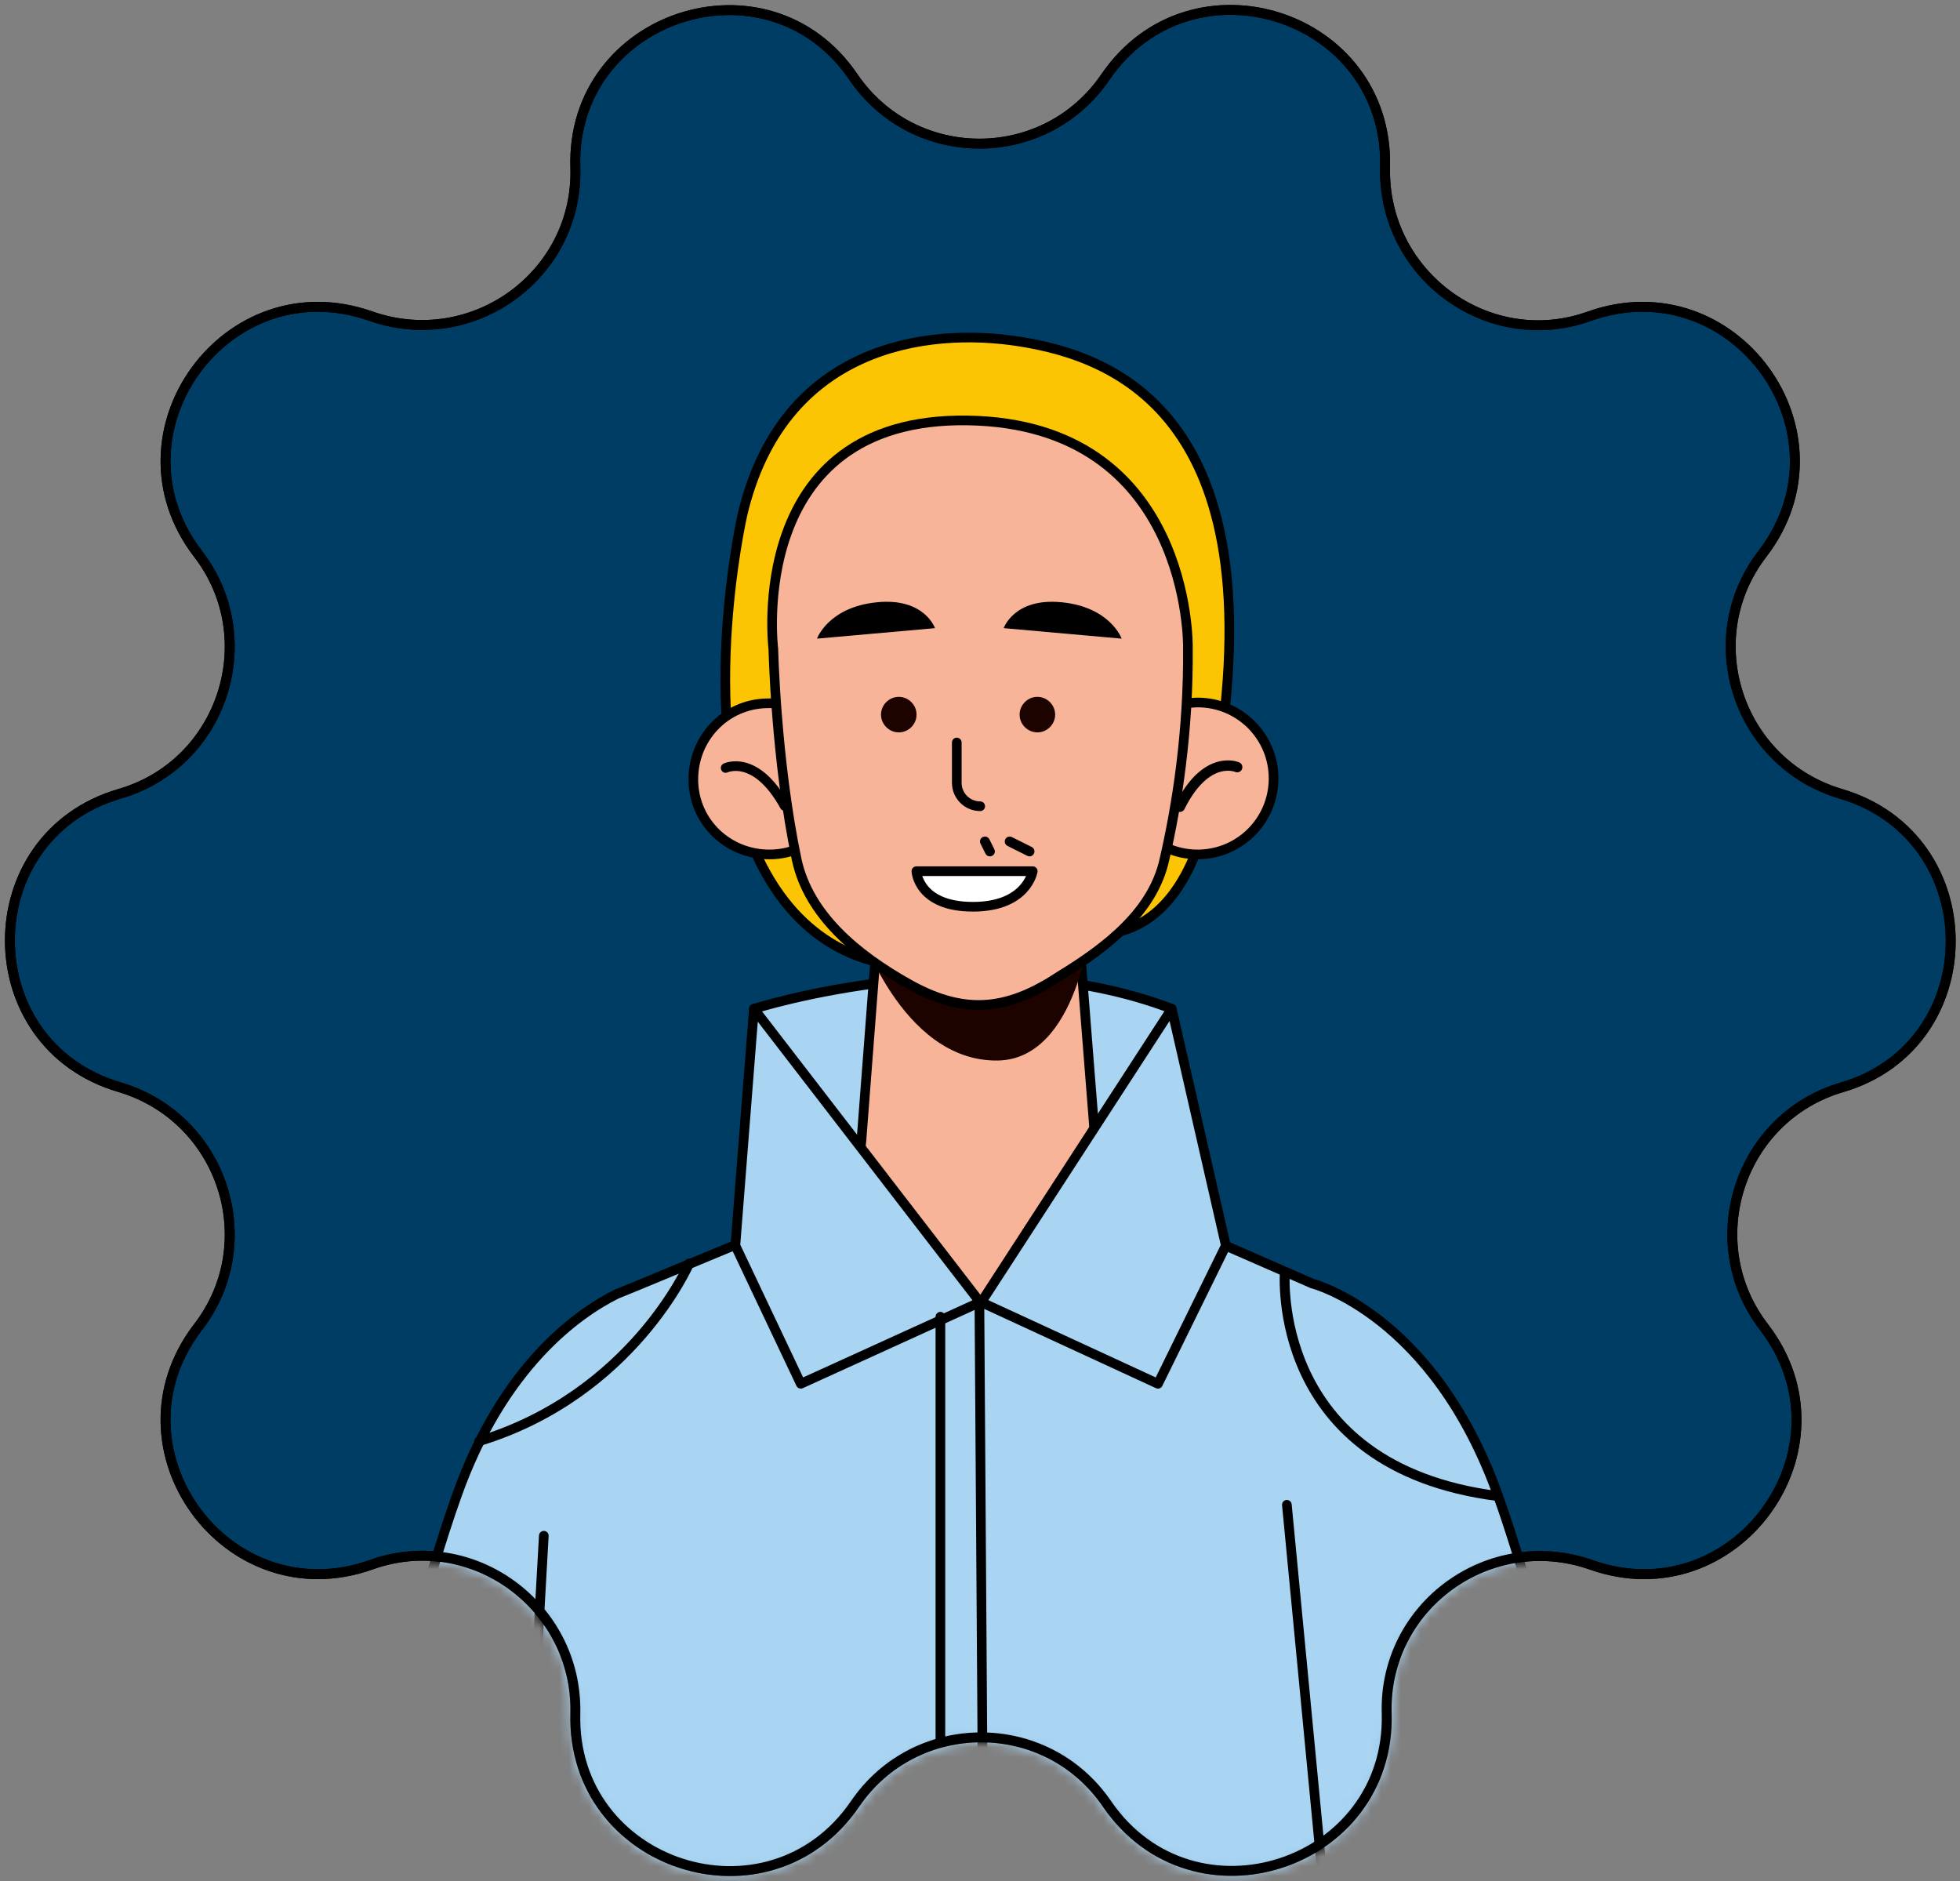 <svg width="198" height="190" viewBox="0 0 198 190" fill="none" xmlns="http://www.w3.org/2000/svg">
<rect x="0" y="0" width="198" height="190" fill="#808080" stroke="none"/>
<path d="M185.962 80.183C175.513 77.081 171.432 64.51 178.044 55.938C187.432 43.693 175.105 26.795 160.574 31.938C150.37 35.611 139.676 27.774 139.921 16.917C140.329 1.488 120.41 -4.961 111.675 7.774C105.553 16.754 92.328 16.754 86.206 7.774C77.552 -4.961 57.634 1.57 58.123 16.917C58.45 27.774 47.756 35.53 37.47 31.938C22.939 26.795 10.612 43.693 20 55.938C26.613 64.51 22.531 77.163 12.082 80.183C-2.694 84.51 -2.694 105.49 12.082 109.817C22.531 112.919 26.613 125.49 20 134.062C10.612 146.307 22.939 163.205 37.47 158.062C47.674 154.389 58.368 162.226 58.123 173.083C57.715 188.512 77.634 194.961 86.369 182.226C92.491 173.246 105.716 173.246 111.839 182.226C120.574 194.961 140.492 188.43 140.084 173.083C139.758 162.226 150.452 154.47 160.738 158.062C175.268 163.205 187.595 146.307 178.207 134.062C171.595 125.49 175.677 112.837 186.126 109.817C200.738 105.49 200.738 84.592 185.962 80.183Z" fill="#003D64" stroke="black" stroke-width="0.999" stroke-miterlimit="10"/>
<mask id="mask0_512_745" style="mask-type:alpha" maskUnits="userSpaceOnUse" x="0" y="0" width="198" height="190">
<path d="M185.962 80.183C175.513 77.081 171.432 64.51 178.044 55.938C187.432 43.693 175.105 26.795 160.574 31.938C150.37 35.611 139.676 27.774 139.921 16.917C140.329 1.488 120.41 -4.961 111.675 7.774C105.553 16.754 92.328 16.754 86.206 7.774C77.552 -4.961 57.634 1.57 58.123 16.917C58.45 27.774 47.756 35.53 37.47 31.938C22.939 26.795 10.612 43.693 20 55.938C26.613 64.51 22.531 77.163 12.082 80.183C-2.694 84.51 -2.694 105.49 12.082 109.817C22.531 112.919 26.613 125.49 20 134.062C10.612 146.307 22.939 163.205 37.47 158.062C47.674 154.389 58.368 162.226 58.123 173.083C57.715 188.512 77.634 194.961 86.369 182.226C92.491 173.246 105.716 173.246 111.839 182.226C120.574 194.961 140.492 188.43 140.084 173.083C139.758 162.226 150.452 154.47 160.738 158.062C175.268 163.205 187.595 146.307 178.207 134.062C171.595 125.49 175.677 112.837 186.126 109.817C200.738 105.49 200.738 84.592 185.962 80.183Z" fill="#003D64" stroke="black" stroke-width="0.999" stroke-miterlimit="10"/>
</mask>
<g mask="url(#mask0_512_745)">
<path d="M76.164 101.898C76.164 101.898 99.103 94.551 118.369 101.898V121.409H85.307L76.164 101.898Z" fill="#A9D5F3" stroke="black" stroke-width="0.976" stroke-miterlimit="10" stroke-linecap="round" stroke-linejoin="round"/>
<path d="M84.571 71.776C88.245 73.001 96.683 87.205 101.499 93.001C104.03 96.022 85.557 104 77 87.5C69.999 74 75 52 75 52C79 35 93.5 33 103 34.5C112.5 36 129.625 42 122.5 80.001C115.375 118.001 75.02 68.511 84.571 71.776Z" fill="#FCC503" stroke="black" stroke-width="0.976" stroke-miterlimit="10"/>
<path d="M151.349 151.124C144.818 132.757 132.573 129.655 132.573 129.655L111.103 120.267L86.695 120.593L64.49 129.818C64.082 129.981 62.286 130.716 62.286 130.716C58.368 132.675 50.776 137.981 46.123 151.124C33.061 187.941 19.51 286.474 19.51 286.474L42.857 290.882L76.001 203.207L89.797 204.758L115.675 213.003L122.205 203.207L154.614 290.882L177.962 286.474C177.88 286.474 164.41 187.86 151.349 151.124Z" fill="#A9D5F3" stroke="black" stroke-width="0.976" stroke-miterlimit="10" stroke-linecap="round" stroke-linejoin="round"/>
<path d="M49.223 256.27L54.937 155.125" stroke="black" stroke-width="0.976" stroke-miterlimit="10" stroke-linecap="round" stroke-linejoin="round"/>
<path d="M130 152L138 235.5" stroke="black" stroke-width="0.976" stroke-miterlimit="10" stroke-linecap="round" stroke-linejoin="round"/>
<path d="M110.614 114.961L109.145 96.348C109.145 96.348 104.818 99.368 100.9 100.185C96.982 100.92 93.145 98.634 93.063 98.634C92.981 98.634 88.492 96.022 88.492 96.022L87.022 115.205C86.777 118.552 84.655 121.491 81.553 122.716C93.471 129.328 98.859 131.532 98.859 131.532L116.247 122.553L115.921 122.389C112.982 121.083 110.941 118.226 110.614 114.961Z" fill="#F8B498" stroke="black" stroke-width="0.976" stroke-miterlimit="10"/>
<path d="M85.308 78.47C85.39 82.715 82.124 86.225 77.879 86.306C73.634 86.388 70.124 83.123 70.043 78.878C69.961 74.633 73.226 71.123 77.471 71.041C81.716 70.878 85.227 74.225 85.308 78.47Z" fill="#F8B498" stroke="black" stroke-width="0.976" stroke-miterlimit="10"/>
<path d="M73.307 77.572C73.307 77.572 76.327 76.102 79.266 81.408" stroke="black" stroke-width="0.976" stroke-miterlimit="10" stroke-linecap="round" stroke-linejoin="round"/>
<path d="M113.309 78.633C113.309 82.878 116.737 86.306 120.982 86.306C125.227 86.306 128.656 82.878 128.656 78.633C128.656 74.388 125.227 70.959 120.982 70.959C116.737 71.041 113.309 74.469 113.309 78.633Z" fill="#F8B498" stroke="black" stroke-width="0.976" stroke-miterlimit="10"/>
<path d="M124.982 77.49C124.982 77.49 121.879 76.102 119.186 81.49" stroke="black" stroke-width="1.048" stroke-miterlimit="10" stroke-linecap="round" stroke-linejoin="round"/>
<path d="M86.613 93.246C86.613 93.246 90.94 107.287 100.818 107.124C108.899 106.961 110.206 93.246 110.206 93.246H86.613Z" fill="#1D0300"/>
<path d="M120.002 65.327C120.084 73.98 118.859 81.49 117.635 86.796C116.492 92.021 111.92 95.613 107.104 98.552L106.206 99.123C101.145 102.225 96.981 102.307 91.757 99.368C86.532 96.429 81.716 92.429 80.491 86.878C78.369 76.755 78.124 65.572 78.124 65.572C78.124 65.572 75.185 42.143 97.716 42.469C120.329 42.796 120.002 65.327 120.002 65.327Z" fill="#F8B498" stroke="black" stroke-width="0.976" stroke-miterlimit="10"/>
<path d="M92.592 72.184C92.592 73.163 91.776 73.98 90.796 73.98C89.816 73.98 89 73.163 89 72.184C89 71.204 89.816 70.388 90.796 70.388C91.776 70.388 92.592 71.204 92.592 72.184Z" fill="#1D0300"/>
<path d="M106.592 72.184C106.592 73.163 105.776 73.98 104.796 73.98C103.816 73.98 103 73.163 103 72.184C103 71.204 103.816 70.388 104.796 70.388C105.776 70.388 106.592 71.204 106.592 72.184Z" fill="#1D0300"/>
<path d="M96.654 75V79.071C96.654 80.379 97.714 81.439 99.022 81.439V81.439" stroke="black" stroke-width="0.976" stroke-miterlimit="10" stroke-linecap="round" stroke-linejoin="round"/>
<path d="M82.533 64.51L94.452 63.449C94.452 63.449 93.391 60.347 88.574 60.837C83.676 61.326 82.533 64.51 82.533 64.51Z" fill="black"/>
<path d="M113.311 64.51L101.393 63.449C101.393 63.449 102.454 60.347 107.27 60.837C112.168 61.326 113.311 64.51 113.311 64.51Z" fill="black"/>
<path d="M92.572 88H104.328C104.328 88 103.756 91.592 98.287 91.592C92.736 91.592 92.572 88 92.572 88Z" fill="white" stroke="black" stroke-width="0.976" stroke-miterlimit="10" stroke-linecap="round" stroke-linejoin="round"/>
<path d="M99.5 85L100 86" stroke="black" stroke-linecap="round" stroke-linejoin="round"/>
<path d="M102 85L104 86" stroke="black" stroke-linecap="round" stroke-linejoin="round"/>
<path d="M99.51 215.778L98.939 131.45L76.163 101.898L74.285 125.817L80.897 139.777L99.184 131.45L118.368 101.898L123.837 125.817L116.98 139.777L98.939 131.45" fill="#A9D5F3"/>
<path d="M99.51 215.778L98.939 131.45L76.163 101.898L74.285 125.817L80.897 139.777L99.184 131.45L118.368 101.898L123.837 125.817L116.98 139.777L98.939 131.45" stroke="black" stroke-width="0.976" stroke-miterlimit="10" stroke-linecap="round" stroke-linejoin="round"/>
</g>
<path d="M185.962 80.183C175.513 77.081 171.432 64.51 178.044 55.938C187.432 43.693 175.105 26.795 160.574 31.938C150.37 35.611 139.676 27.774 139.921 16.917C140.329 1.488 120.41 -4.961 111.675 7.774C105.553 16.754 92.328 16.754 86.206 7.774C77.552 -4.961 57.634 1.57 58.123 16.917C58.45 27.774 47.756 35.53 37.47 31.938C22.939 26.795 10.612 43.693 20 55.938C26.613 64.51 22.531 77.163 12.082 80.183C-2.694 84.51 -2.694 105.49 12.082 109.817C22.531 112.919 26.613 125.49 20 134.062C10.612 146.307 22.939 163.205 37.47 158.062C47.674 154.389 58.368 162.226 58.123 173.083C57.715 188.512 77.634 194.961 86.369 182.226C92.491 173.246 105.716 173.246 111.839 182.226C120.574 194.961 140.492 188.43 140.084 173.083C139.758 162.226 150.452 154.47 160.738 158.062C175.268 163.205 187.595 146.307 178.207 134.062C171.595 125.49 175.677 112.837 186.126 109.817C200.738 105.49 200.738 84.51 185.962 80.183Z" stroke="black" stroke-miterlimit="10"/>
<path d="M95 133L95 176" stroke="black" stroke-width="0.976" stroke-miterlimit="10" stroke-linecap="round" stroke-linejoin="round"/>
<path d="M69.633 127.612C69.633 127.612 63.919 140.837 48.408 145.572" stroke="black" stroke-width="0.976" stroke-miterlimit="10" stroke-linecap="round" stroke-linejoin="round"/>
<path d="M129.798 128.43C129.798 128.43 128.166 148.185 151.35 151.124" stroke="black" stroke-width="0.999" stroke-miterlimit="10"/>
</svg>
